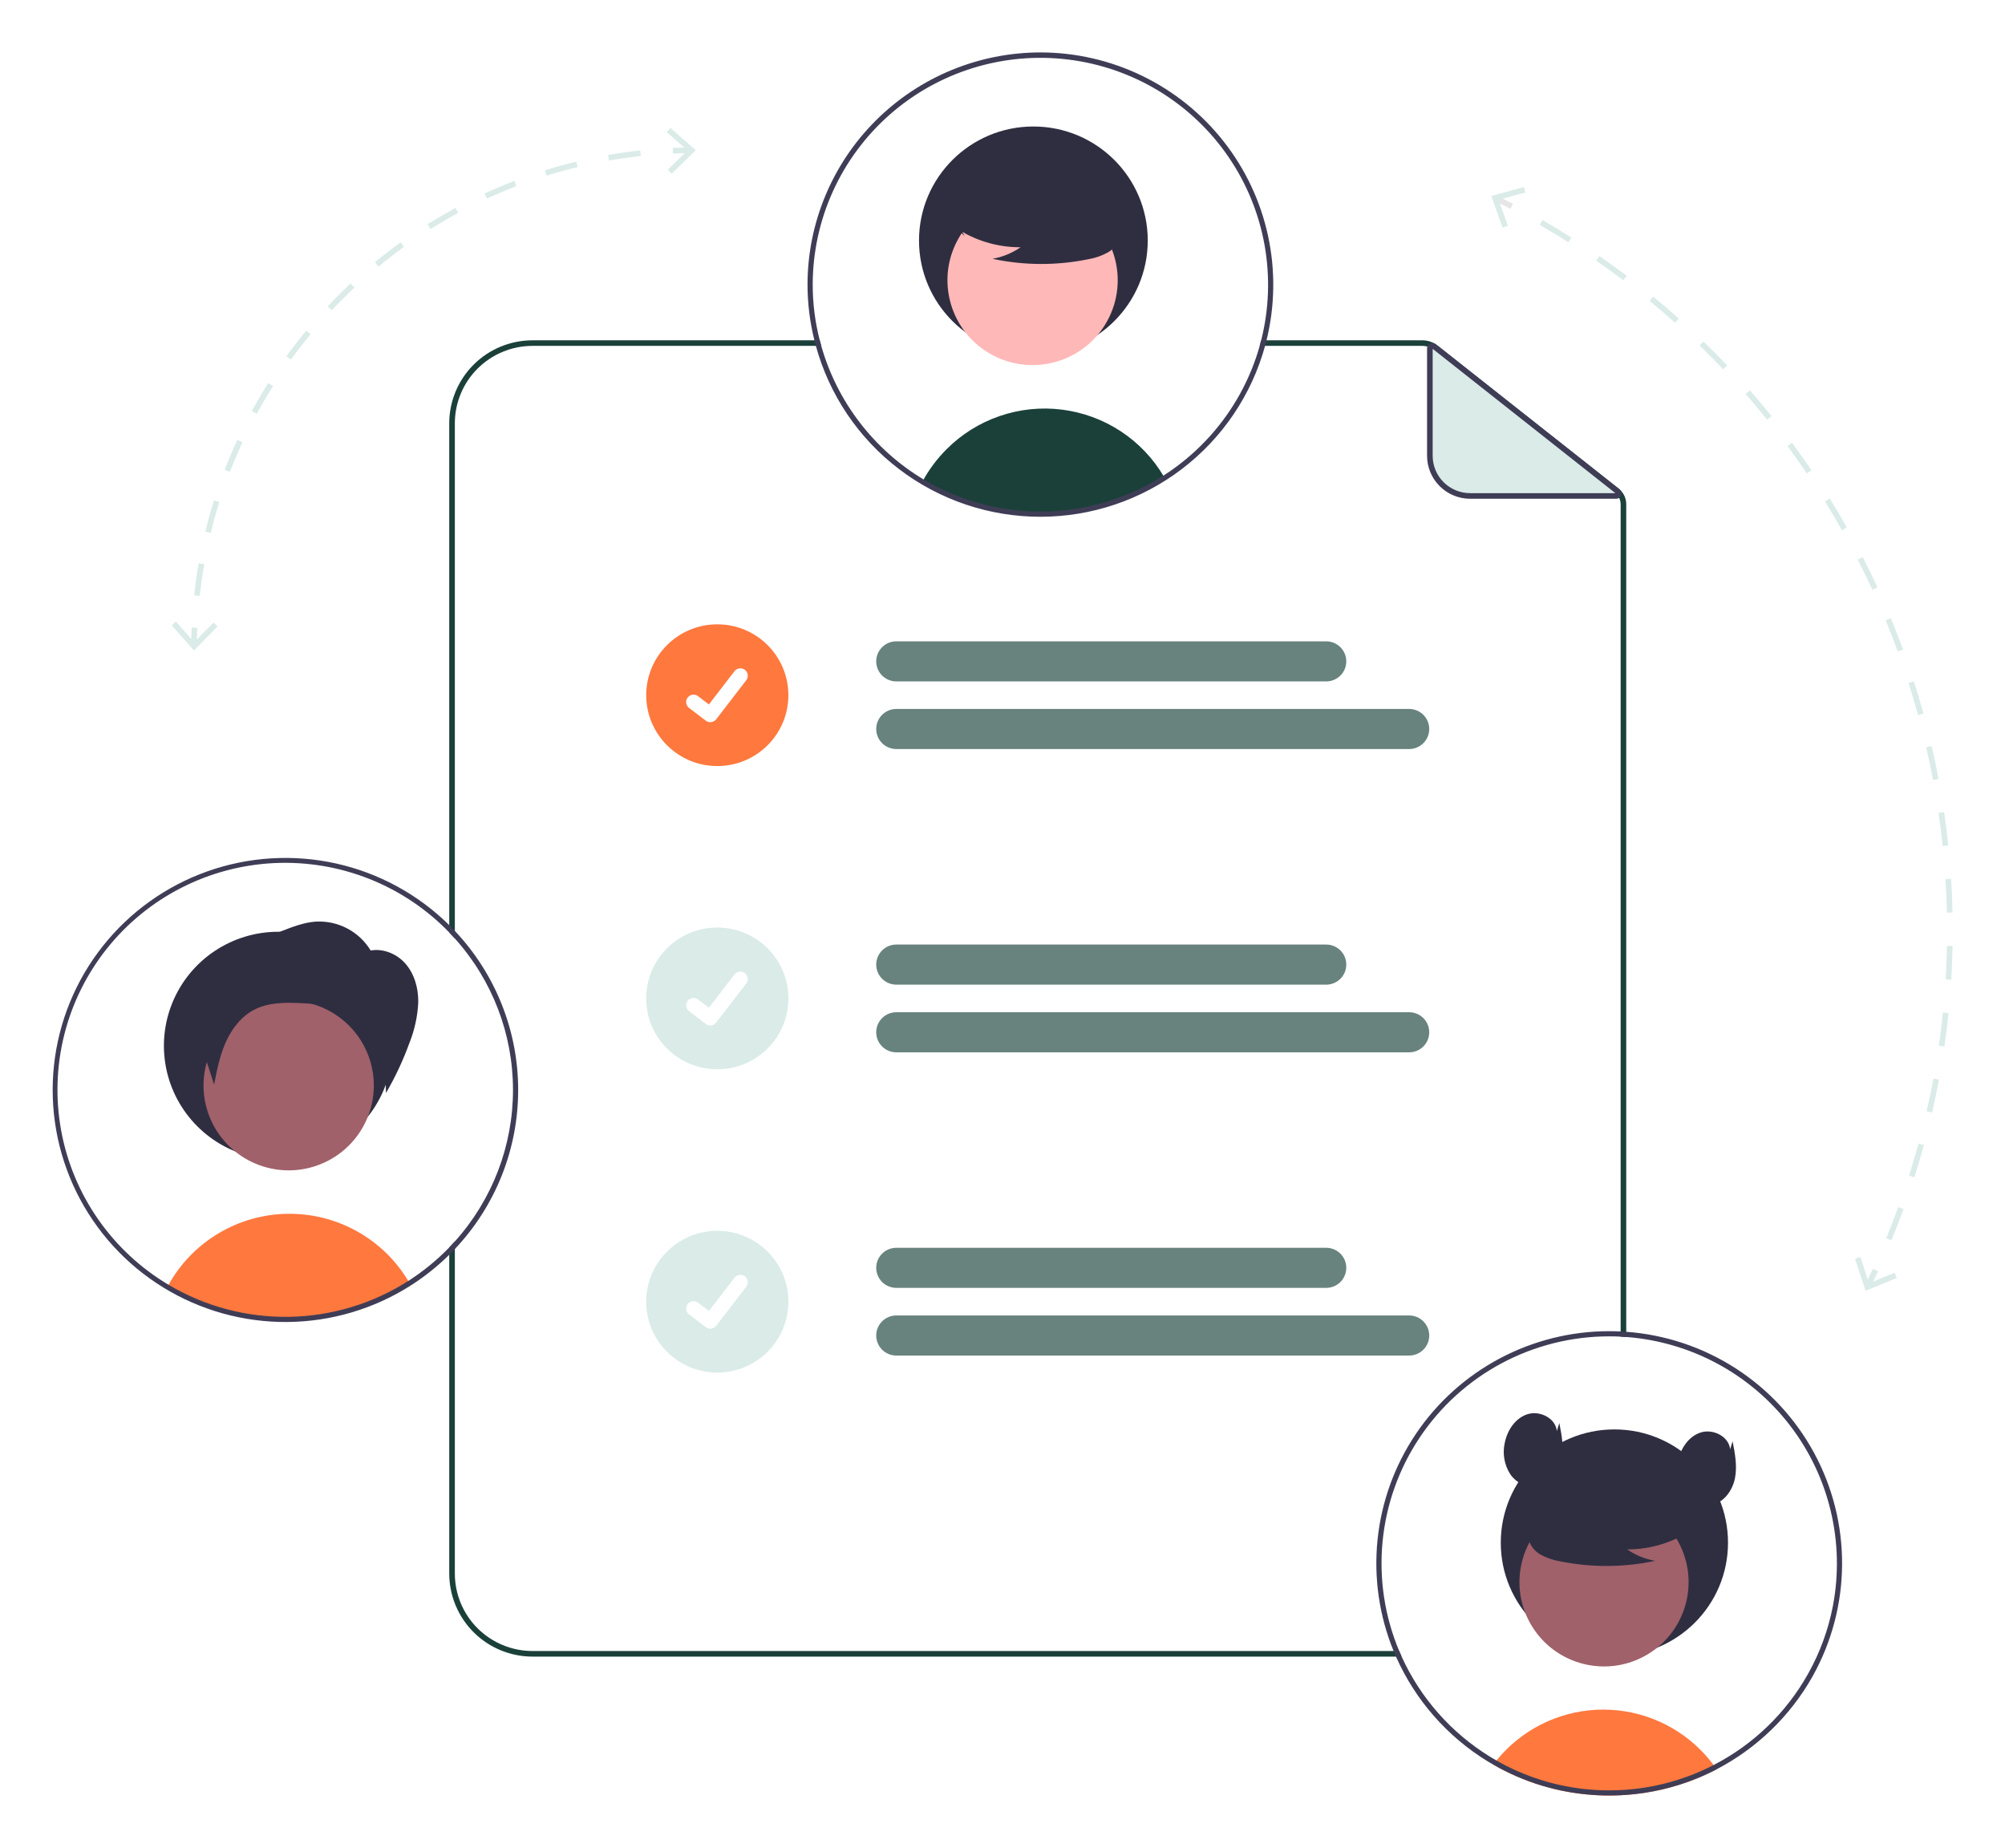 <svg width="100%" viewBox="0 0 153 141" fill="none" xmlns="http://www.w3.org/2000/svg">
    <g filter="url(#filter0_d_2884_714)">
        <path d="M106.771 121.974H40.632C39.062 121.972 37.556 121.349 36.445 120.242C35.335 119.135 34.71 117.633 34.709 116.067V90.724C34.572 90.88 34.429 91.033 34.281 91.182V116.067C34.283 117.746 34.952 119.356 36.143 120.543C37.334 121.731 38.948 122.399 40.632 122.401H106.957C106.893 122.26 106.831 122.117 106.771 121.974ZM34.709 28.298C34.71 26.732 35.335 25.231 36.445 24.123C37.556 23.016 39.062 22.393 40.632 22.391H62.669C62.629 22.248 62.59 22.108 62.554 21.965H40.632C38.948 21.967 37.334 22.635 36.143 23.822C34.952 25.01 34.283 26.619 34.281 28.298V67.15C34.429 67.3 34.57 67.453 34.709 67.609V28.298ZM123.516 33.279L109.697 22.368C109.367 22.107 108.959 21.965 108.538 21.965H96.24C96.206 22.108 96.167 22.251 96.127 22.391H108.538C108.862 22.392 109.177 22.501 109.432 22.701L123.25 33.614C123.382 33.717 123.488 33.849 123.56 33.999C123.633 34.149 123.67 34.313 123.67 34.48V97.989C123.813 97.993 123.956 98.004 124.097 98.015V34.48C124.098 34.249 124.046 34.021 123.945 33.813C123.845 33.605 123.698 33.422 123.516 33.279Z" fill="#1B403A" />
    </g>
    <g filter="url(#filter1_d_2884_714)">
        <path d="M123.333 33.843H112.182C111.779 33.843 111.38 33.764 111.008 33.61C110.636 33.456 110.297 33.231 110.012 32.947C109.727 32.663 109.501 32.326 109.347 31.954C109.193 31.583 109.113 31.185 109.113 30.784V22.574C109.113 22.538 109.123 22.503 109.143 22.472C109.162 22.442 109.189 22.418 109.222 22.402C109.254 22.386 109.29 22.38 109.326 22.384C109.362 22.388 109.396 22.402 109.424 22.424L123.452 33.502C123.483 33.527 123.506 33.56 123.517 33.599C123.528 33.637 123.527 33.677 123.514 33.715C123.501 33.752 123.476 33.785 123.444 33.808C123.411 33.831 123.372 33.843 123.333 33.843Z" fill="#DAEBE8" />
    </g>
    <g filter="url(#filter2_d_2884_714)">
        <path d="M123.332 34.055H112.182C111.311 34.054 110.477 33.709 109.861 33.095C109.246 32.482 108.899 31.65 108.898 30.782V22.573C108.898 22.497 108.92 22.422 108.96 22.358C109.001 22.293 109.059 22.241 109.128 22.208C109.196 22.175 109.273 22.162 109.349 22.17C109.424 22.179 109.496 22.208 109.556 22.255L123.584 33.333C123.65 33.386 123.698 33.457 123.721 33.538C123.745 33.618 123.743 33.704 123.715 33.783C123.687 33.863 123.635 33.931 123.567 33.98C123.498 34.029 123.416 34.055 123.332 34.055ZM109.326 22.618V30.782C109.327 31.537 109.628 32.26 110.163 32.794C110.699 33.327 111.425 33.627 112.182 33.628H123.268L109.326 22.618Z" fill="#3F3D56" />
    </g>
    <g filter="url(#filter3_d_2884_714)">
        <path d="M101.2 47.993H68.398C67.991 47.993 67.6 47.832 67.313 47.545C67.025 47.258 66.863 46.869 66.863 46.463C66.863 46.058 67.025 45.669 67.313 45.382C67.6 45.095 67.991 44.934 68.398 44.934H101.2C101.607 44.934 101.997 45.095 102.285 45.382C102.573 45.669 102.734 46.058 102.734 46.463C102.734 46.869 102.573 47.258 102.285 47.545C101.997 47.832 101.607 47.993 101.2 47.993Z" fill="#68837E" />
    </g>
    <g filter="url(#filter4_d_2884_714)">
        <path d="M107.53 53.153H68.398C67.991 53.153 67.6 52.992 67.313 52.705C67.025 52.418 66.863 52.029 66.863 51.623C66.863 51.218 67.025 50.829 67.313 50.542C67.6 50.255 67.991 50.094 68.398 50.094H107.53C107.937 50.094 108.327 50.255 108.615 50.542C108.903 50.829 109.064 51.218 109.064 51.623C109.064 52.029 108.903 52.418 108.615 52.705C108.327 52.992 107.937 53.153 107.53 53.153H107.53Z" fill="#68837E" />
    </g>
    <g filter="url(#filter5_d_2884_714)">
        <path d="M101.2 71.13H68.398C67.991 71.13 67.6 70.969 67.313 70.682C67.025 70.395 66.863 70.006 66.863 69.6C66.863 69.194 67.025 68.805 67.313 68.518C67.6 68.231 67.991 68.07 68.398 68.07H101.2C101.607 68.07 101.997 68.231 102.285 68.518C102.573 68.805 102.734 69.194 102.734 69.6C102.734 70.006 102.573 70.395 102.285 70.682C101.997 70.969 101.607 71.13 101.2 71.13Z" fill="#68837E" />
    </g>
    <g filter="url(#filter6_d_2884_714)">
        <path d="M107.53 76.294H68.398C67.991 76.294 67.6 76.133 67.313 75.846C67.025 75.559 66.863 75.17 66.863 74.764C66.863 74.358 67.025 73.969 67.313 73.682C67.6 73.396 67.991 73.234 68.398 73.234H107.53C107.937 73.234 108.327 73.396 108.615 73.682C108.903 73.969 109.064 74.358 109.064 74.764C109.064 75.17 108.903 75.559 108.615 75.846C108.327 76.133 107.937 76.294 107.53 76.294H107.53Z" fill="#68837E" />
    </g>
    <g filter="url(#filter7_d_2884_714)">
        <path d="M101.2 94.267H68.398C68.196 94.267 67.997 94.227 67.811 94.15C67.624 94.073 67.455 93.961 67.313 93.819C67.17 93.677 67.057 93.508 66.98 93.322C66.903 93.137 66.863 92.938 66.863 92.737C66.863 92.536 66.903 92.337 66.98 92.151C67.057 91.966 67.17 91.797 67.313 91.655C67.455 91.513 67.624 91.4 67.811 91.323C67.997 91.247 68.196 91.207 68.398 91.207H101.2C101.607 91.207 101.997 91.368 102.285 91.655C102.573 91.942 102.734 92.331 102.734 92.737C102.734 93.142 102.573 93.532 102.285 93.819C101.997 94.105 101.607 94.267 101.2 94.267Z" fill="#68837E" />
    </g>
    <g filter="url(#filter8_d_2884_714)">
        <path d="M107.53 99.431H68.398C68.196 99.431 67.997 99.391 67.811 99.314C67.624 99.237 67.455 99.125 67.313 98.983C67.17 98.841 67.057 98.672 66.98 98.486C66.903 98.301 66.863 98.102 66.863 97.901C66.863 97.7 66.903 97.501 66.98 97.316C67.057 97.13 67.17 96.961 67.313 96.819C67.455 96.677 67.624 96.564 67.811 96.487C67.997 96.411 68.196 96.371 68.398 96.371H107.53C107.731 96.371 107.931 96.411 108.117 96.487C108.303 96.564 108.472 96.677 108.615 96.819C108.757 96.961 108.87 97.13 108.948 97.316C109.025 97.501 109.064 97.7 109.064 97.901C109.064 98.102 109.025 98.301 108.948 98.486C108.87 98.672 108.757 98.841 108.615 98.983C108.472 99.125 108.303 99.237 108.117 99.314C107.931 99.391 107.731 99.431 107.53 99.431H107.53Z" fill="#68837E" />
    </g>
    <g filter="url(#filter9_d_2884_714)">
        <path d="M54.736 54.451C57.732 54.451 60.16 52.03 60.16 49.044C60.16 46.057 57.732 43.637 54.736 43.637C51.741 43.637 49.312 46.057 49.312 49.044C49.312 52.03 51.741 54.451 54.736 54.451Z" fill="#FF783E" />
    </g>
    <g filter="url(#filter10_d_2884_714)">
        <path d="M54.201 51.104C54.079 51.105 53.96 51.065 53.863 50.992L53.857 50.988L52.582 50.016C52.523 49.971 52.473 49.914 52.436 49.85C52.398 49.786 52.374 49.715 52.364 49.641C52.355 49.568 52.359 49.493 52.379 49.421C52.398 49.35 52.431 49.282 52.476 49.224C52.522 49.165 52.578 49.115 52.643 49.078C52.707 49.041 52.778 49.017 52.852 49.007C52.926 48.998 53.001 49.002 53.073 49.022C53.145 49.041 53.212 49.074 53.271 49.119L54.097 49.751L56.048 47.213C56.093 47.154 56.15 47.105 56.214 47.068C56.278 47.031 56.349 47.007 56.423 46.997C56.497 46.987 56.572 46.992 56.644 47.011C56.715 47.031 56.783 47.064 56.842 47.109L56.842 47.109L56.83 47.126L56.842 47.109C56.961 47.2 57.039 47.335 57.059 47.483C57.078 47.631 57.038 47.782 56.947 47.9L54.652 50.883C54.599 50.952 54.531 51.008 54.453 51.046C54.374 51.084 54.289 51.104 54.202 51.104L54.201 51.104Z" fill="white" />
    </g>
    <g filter="url(#filter11_d_2884_714)">
        <path d="M54.736 77.587C57.732 77.587 60.16 75.166 60.16 72.18C60.16 69.194 57.732 66.773 54.736 66.773C51.741 66.773 49.312 69.194 49.312 72.18C49.312 75.166 51.741 77.587 54.736 77.587Z" fill="#DAEBE8" />
    </g>
    <g filter="url(#filter12_d_2884_714)">
        <path d="M54.2 74.245C54.078 74.245 53.96 74.206 53.862 74.133L53.856 74.128L52.581 73.156C52.462 73.065 52.384 72.931 52.364 72.782C52.345 72.634 52.385 72.484 52.476 72.365C52.568 72.246 52.703 72.168 52.852 72.148C53.001 72.129 53.151 72.169 53.27 72.26L54.096 72.891L56.047 70.354C56.092 70.295 56.149 70.246 56.213 70.209C56.278 70.171 56.349 70.147 56.422 70.138C56.496 70.128 56.571 70.133 56.643 70.152C56.715 70.171 56.782 70.204 56.841 70.249L56.841 70.249L56.829 70.266L56.842 70.249C56.961 70.341 57.038 70.475 57.058 70.624C57.078 70.772 57.038 70.922 56.946 71.041L54.651 74.024C54.598 74.093 54.53 74.148 54.452 74.187C54.374 74.225 54.288 74.245 54.201 74.244L54.2 74.245Z" fill="white" />
    </g>
    <g filter="url(#filter13_d_2884_714)">
        <path d="M54.736 100.728C57.732 100.728 60.16 98.307 60.16 95.321C60.16 92.335 57.732 89.914 54.736 89.914C51.741 89.914 49.312 92.335 49.312 95.321C49.312 98.307 51.741 100.728 54.736 100.728Z" fill="#DAEBE8" />
    </g>
    <g filter="url(#filter14_d_2884_714)">
        <path d="M54.201 97.382C54.079 97.382 53.96 97.343 53.863 97.27L53.857 97.265L52.582 96.293C52.523 96.248 52.473 96.192 52.436 96.127C52.398 96.063 52.374 95.992 52.364 95.919C52.355 95.845 52.359 95.77 52.379 95.699C52.398 95.627 52.431 95.56 52.476 95.501C52.522 95.442 52.578 95.392 52.643 95.355C52.707 95.318 52.778 95.294 52.852 95.284C52.926 95.275 53.001 95.28 53.073 95.299C53.145 95.318 53.212 95.352 53.271 95.397L54.097 96.028L56.048 93.491C56.093 93.432 56.15 93.382 56.214 93.345C56.278 93.308 56.349 93.284 56.423 93.274C56.497 93.265 56.572 93.27 56.644 93.289C56.715 93.308 56.783 93.341 56.842 93.386L56.842 93.386L56.83 93.403L56.842 93.386C56.961 93.477 57.039 93.612 57.059 93.76C57.078 93.909 57.038 94.059 56.947 94.178L54.652 97.161C54.599 97.23 54.531 97.285 54.453 97.323C54.374 97.362 54.289 97.381 54.202 97.381L54.201 97.382Z" fill="white" />
    </g>
    <g filter="url(#filter15_d_2884_714)">
        <path d="M130.999 131C130.693 131.159 130.381 131.31 130.065 131.453C129.776 131.583 129.484 131.705 129.186 131.819C129.077 131.86 128.967 131.901 128.856 131.943C127.982 132.259 127.084 132.506 126.171 132.681C125.719 132.769 125.261 132.839 124.797 132.889C124.414 132.933 124.027 132.964 123.636 132.982C123.358 132.996 123.079 133.002 122.799 133.002C121.688 133.002 120.58 132.899 119.49 132.693C119.205 132.641 118.927 132.58 118.648 132.514C117.302 132.192 115.998 131.712 114.765 131.085C114.654 131.029 114.543 130.97 114.433 130.913C114.269 130.827 114.109 130.736 113.949 130.642C114.026 130.535 114.109 130.431 114.194 130.329C115.118 129.187 116.273 128.253 117.583 127.586C118.894 126.919 120.33 126.536 121.8 126.459C123.269 126.383 124.738 126.617 126.11 127.144C127.483 127.672 128.729 128.482 129.767 129.522C130.127 129.882 130.461 130.267 130.766 130.675C130.847 130.781 130.924 130.89 130.999 131Z" fill="#FF783E" />
    </g>
    <g filter="url(#filter16_d_2884_714)">
        <path d="M123.193 122.352C127.981 122.352 131.863 118.482 131.863 113.709C131.863 108.936 127.981 105.066 123.193 105.066C118.405 105.066 114.523 108.936 114.523 113.709C114.523 118.482 118.405 122.352 123.193 122.352Z" fill="#2F2E41" />
    </g>
    <g filter="url(#filter17_d_2884_714)">
        <path d="M125.497 122.363C128.624 120.659 129.773 116.751 128.064 113.634C126.354 110.516 122.434 109.371 119.306 111.075C116.179 112.779 115.03 116.687 116.74 119.804C118.449 122.922 122.37 124.067 125.497 122.363Z" fill="#A0616A" />
    </g>
    <g filter="url(#filter18_d_2884_714)">
        <path d="M129.184 112.675C127.709 113.688 125.959 114.227 124.168 114.22C124.807 114.662 125.534 114.96 126.3 115.094C123.919 115.604 121.458 115.617 119.071 115.135C118.541 115.05 118.029 114.875 117.558 114.617C117.323 114.486 117.119 114.308 116.958 114.093C116.797 113.879 116.683 113.633 116.624 113.372C116.465 112.468 117.171 111.648 117.905 111.095C119.028 110.261 120.324 109.687 121.697 109.413C123.07 109.14 124.487 109.174 125.846 109.513C126.733 109.742 127.621 110.128 128.197 110.838C128.774 111.548 128.944 112.643 128.395 113.374L129.184 112.675Z" fill="#2F2E41" />
    </g>
    <g filter="url(#filter19_d_2884_714)">
        <path d="M124.097 97.617C123.956 97.607 123.813 97.598 123.67 97.592C123.381 97.577 123.09 97.57 122.797 97.57C119.883 97.57 117.014 98.285 114.442 99.651C111.87 101.017 109.675 102.992 108.049 105.403C106.424 107.814 105.418 110.586 105.12 113.476C104.823 116.365 105.243 119.284 106.343 121.973C106.401 122.116 106.461 122.259 106.525 122.4C107.995 125.72 110.445 128.514 113.549 130.409L113.663 130.475C113.759 130.533 113.853 130.588 113.947 130.64C114.108 130.735 114.268 130.825 114.431 130.912C114.542 130.97 114.653 131.028 114.762 131.083C115.996 131.711 117.3 132.191 118.647 132.512C118.925 132.58 119.203 132.64 119.488 132.691C120.579 132.897 121.686 133 122.797 133C123.077 133 123.355 132.994 123.635 132.981C124.025 132.964 124.412 132.932 124.795 132.889C125.259 132.838 125.717 132.768 126.17 132.68C127.083 132.504 127.981 132.258 128.855 131.942C128.966 131.9 129.077 131.859 129.184 131.817C129.484 131.704 129.774 131.582 130.063 131.452C130.38 131.309 130.691 131.158 130.998 130.998C134.071 129.392 136.612 126.933 138.312 123.918C138.319 123.902 138.328 123.886 138.337 123.871C139.785 121.271 140.552 118.349 140.568 115.376C140.584 112.402 139.849 109.472 138.43 106.856C137.012 104.241 134.955 102.023 132.45 100.408C129.945 98.794 127.072 97.834 124.097 97.617L124.097 97.617ZM139.867 118.536C139.523 120.325 138.897 122.048 138.012 123.641C137.997 123.669 137.982 123.696 137.967 123.722C136.302 126.693 133.798 129.111 130.765 130.674C130.461 130.831 130.154 130.979 129.843 131.117C129.584 131.232 129.319 131.343 129.052 131.446C128.94 131.488 128.825 131.533 128.711 131.571C127.956 131.846 127.182 132.067 126.395 132.232C125.811 132.357 125.221 132.449 124.628 132.51C124.262 132.55 123.892 132.578 123.518 132.591C123.278 132.601 123.039 132.608 122.797 132.608C121.722 132.608 120.65 132.508 119.595 132.309C118.952 132.192 118.317 132.037 117.693 131.844C116.742 131.552 115.818 131.179 114.931 130.729C114.829 130.676 114.726 130.622 114.625 130.567C114.48 130.49 114.334 130.411 114.193 130.328C114.086 130.268 113.979 130.205 113.875 130.143C113.813 130.106 113.753 130.07 113.691 130.032C110.736 128.211 108.391 125.554 106.957 122.4C106.893 122.259 106.831 122.116 106.771 121.973C105.665 119.341 105.229 116.477 105.502 113.636C105.775 110.796 106.747 108.066 108.333 105.69C109.919 103.314 112.069 101.366 114.592 100.018C117.116 98.67 119.934 97.965 122.797 97.965C123.09 97.965 123.381 97.971 123.67 97.988C123.813 97.993 123.956 98.003 124.097 98.014C126.538 98.198 128.913 98.894 131.065 100.056C133.217 101.219 135.099 102.821 136.588 104.758C138.077 106.695 139.138 108.924 139.703 111.298C140.268 113.672 140.324 116.139 139.867 118.536L139.867 118.536Z" fill="#3F3D56" />
    </g>
    <g filter="url(#filter20_d_2884_714)">
        <path d="M118.802 105.188C118.709 104.21 117.507 103.608 116.567 103.904C115.628 104.199 115.011 105.142 114.824 106.107C114.734 106.513 114.726 106.933 114.799 107.342C114.873 107.752 115.026 108.143 115.252 108.493C115.727 109.174 116.6 109.599 117.414 109.426C118.343 109.229 118.987 108.324 119.171 107.395C119.356 106.466 119.173 105.508 118.99 104.578L118.802 105.188Z" fill="#2F2E41" />
    </g>
    <g filter="url(#filter21_d_2884_714)">
        <path d="M132.025 106.583C131.931 105.605 130.73 105.003 129.79 105.298C128.85 105.593 128.233 106.537 128.047 107.501C127.957 107.907 127.949 108.327 128.022 108.737C128.095 109.146 128.249 109.537 128.474 109.887C128.949 110.569 129.822 110.994 130.636 110.821C131.566 110.624 132.21 109.719 132.394 108.79C132.578 107.86 132.395 106.902 132.213 105.972L132.025 106.583Z" fill="#2F2E41" />
    </g>
    <g filter="url(#filter22_d_2884_714)">
        <path d="M88.874 32.467C86.123 34.222 82.936 35.18 79.67 35.232C76.404 35.283 73.188 34.428 70.383 32.76C70.876 31.844 71.502 31.005 72.239 30.27C73.376 29.131 74.761 28.266 76.286 27.744C77.811 27.221 79.435 27.053 81.035 27.254C82.635 27.455 84.168 28.019 85.515 28.902C86.862 29.786 87.988 30.965 88.806 32.35C88.828 32.388 88.852 32.427 88.874 32.467Z" fill="#1B403A" />
    </g>
    <g filter="url(#filter23_d_2884_714)">
        <path d="M78.856 23.053C83.676 23.053 87.584 19.157 87.584 14.352C87.584 9.548 83.676 5.652 78.856 5.652C74.036 5.652 70.129 9.548 70.129 14.352C70.129 19.157 74.036 23.053 78.856 23.053Z" fill="#2F2E41" />
    </g>
    <g filter="url(#filter24_d_2884_714)">
        <path d="M84.495 20.487C86.216 17.349 85.059 13.415 81.911 11.7C78.764 9.984 74.817 11.137 73.096 14.275C71.375 17.413 72.532 21.348 75.68 23.063C78.828 24.778 82.775 23.625 84.495 20.487Z" fill="#FFB8B8" />
    </g>
    <g filter="url(#filter25_d_2884_714)">
        <path d="M72.828 13.311C74.312 14.331 76.074 14.874 77.877 14.867C77.234 15.311 76.502 15.611 75.731 15.747C78.128 16.259 80.605 16.273 83.008 15.787C83.542 15.702 84.057 15.526 84.531 15.266C84.767 15.134 84.973 14.955 85.135 14.739C85.297 14.523 85.412 14.275 85.471 14.012C85.631 13.103 84.92 12.277 84.182 11.72C83.051 10.881 81.747 10.303 80.365 10.028C78.982 9.752 77.556 9.787 76.188 10.128C75.295 10.358 74.401 10.747 73.821 11.462C73.241 12.177 73.069 13.279 73.622 14.015L72.828 13.311Z" fill="#2F2E41" />
    </g>
    <g filter="url(#filter26_d_2884_714)">
        <path d="M79.393 0C74.681 0.005 70.164 1.873 66.833 5.194C63.501 8.515 61.627 13.017 61.621 17.714C61.622 19.146 61.798 20.574 62.147 21.964C62.184 22.107 62.22 22.249 62.258 22.39C63.284 26.137 65.516 29.443 68.613 31.799C71.709 34.156 75.497 35.431 79.393 35.43C83.289 35.43 87.077 34.154 90.175 31.797C93.273 29.442 95.508 26.136 96.537 22.39C96.576 22.247 96.612 22.107 96.647 21.964C97.291 19.354 97.332 16.633 96.766 14.005C96.2 11.378 95.042 8.913 93.38 6.797C91.718 4.681 89.595 2.97 87.172 1.792C84.749 0.615 82.088 0.002 79.393 0ZM96.24 21.964C96.206 22.107 96.167 22.249 96.127 22.39C95.405 24.953 94.101 27.315 92.316 29.294C90.531 31.273 88.312 32.815 85.832 33.801C83.353 34.788 80.678 35.191 78.017 34.981C75.356 34.771 72.778 33.953 70.486 32.589C66.675 30.303 63.88 26.657 62.669 22.39C62.629 22.247 62.59 22.107 62.554 21.964C62.197 20.575 62.017 19.147 62.017 17.714C62.02 15.26 62.545 12.835 63.559 10.599C64.573 8.363 66.052 6.368 67.897 4.745C69.743 3.121 71.914 1.908 74.266 1.184C76.618 0.46 79.097 0.242 81.539 0.546C83.982 0.849 86.332 1.666 88.434 2.943C90.535 4.22 92.341 5.928 93.731 7.953C95.121 9.978 96.063 12.274 96.496 14.689C96.928 17.105 96.841 19.584 96.24 21.964H96.24Z" fill="#3F3D56" />
    </g>
    <g filter="url(#filter27_d_2884_714)">
        <path d="M31.256 93.908C28.505 95.664 25.319 96.622 22.053 96.674C18.787 96.726 15.571 95.87 12.766 94.202C12.796 94.145 12.828 94.087 12.862 94.032C13.762 92.415 15.073 91.063 16.664 90.112C18.255 89.161 20.069 88.644 21.924 88.615C23.779 88.585 25.608 89.043 27.229 89.943C28.85 90.843 30.204 92.152 31.155 93.74C31.168 93.757 31.179 93.776 31.19 93.793C31.211 93.829 31.235 93.87 31.256 93.908Z" fill="#FF783E" />
    </g>
    <g filter="url(#filter28_d_2884_714)">
        <path d="M29.963 75.794C29.963 77.515 29.451 79.197 28.492 80.627C27.533 82.058 26.17 83.173 24.575 83.832C22.98 84.49 21.226 84.663 19.533 84.327C17.84 83.991 16.285 83.163 15.064 81.946C13.844 80.729 13.012 79.179 12.675 77.491C12.339 75.804 12.512 74.054 13.172 72.465C13.833 70.875 14.951 69.516 16.387 68.56C17.822 67.604 19.509 67.094 21.235 67.094C22.383 67.088 23.52 67.31 24.582 67.745C25.643 68.18 26.607 68.821 27.419 69.63C28.23 70.439 28.873 71.4 29.31 72.458C29.746 73.516 29.968 74.65 29.963 75.794Z" fill="#2F2E41" />
    </g>
    <g filter="url(#filter29_d_2884_714)">
        <path d="M28.075 81.2C27.975 81.45 27.86 81.694 27.73 81.931C26.904 83.438 25.511 84.556 23.858 85.039C22.205 85.522 20.427 85.33 18.915 84.507C18.166 84.099 17.505 83.549 16.969 82.886C16.434 82.224 16.035 81.463 15.794 80.647C15.554 79.83 15.477 78.975 15.569 78.129C15.66 77.283 15.918 76.463 16.327 75.717C16.736 74.971 17.289 74.312 17.954 73.778C18.619 73.245 19.383 72.847 20.202 72.609C21.021 72.37 21.879 72.294 22.727 72.385C23.576 72.477 24.398 72.735 25.146 73.143C26.535 73.9 27.599 75.136 28.138 76.62C28.677 78.103 28.655 79.731 28.075 81.2Z" fill="#A0616A" />
    </g>
    <g filter="url(#filter30_d_2884_714)">
        <path d="M34.709 67.029C34.572 66.88 34.429 66.733 34.282 66.59C31.905 64.242 28.911 62.611 25.644 61.885C22.378 61.159 18.973 61.368 15.82 62.487C12.668 63.607 9.897 65.591 7.827 68.212C5.756 70.833 4.471 73.984 4.118 77.301C3.766 80.618 4.361 83.967 5.834 86.962C7.308 89.957 9.601 92.477 12.448 94.229C15.295 95.982 18.581 96.897 21.927 96.87C25.274 96.842 28.544 95.872 31.362 94.073C32.414 93.399 33.392 92.618 34.282 91.742C34.427 91.599 34.57 91.454 34.709 91.305C37.813 88.021 39.541 83.679 39.541 79.167C39.541 74.655 37.813 70.314 34.709 67.029V67.029ZM34.282 91.181C33.342 92.151 32.293 93.009 31.154 93.738C31.152 93.74 31.15 93.74 31.148 93.742C28.428 95.478 25.277 96.424 22.048 96.476C18.819 96.527 15.639 95.681 12.865 94.032C12.863 94.032 12.863 94.03 12.861 94.03C10.733 92.765 8.902 91.062 7.489 89.033C6.076 87.005 5.114 84.699 4.669 82.27C4.223 79.841 4.304 77.345 4.905 74.95C5.506 72.555 6.614 70.315 8.155 68.382C9.696 66.448 11.633 64.865 13.838 63.74C16.043 62.614 18.463 61.971 20.938 61.854C23.412 61.738 25.883 62.15 28.184 63.063C30.485 63.976 32.565 65.369 34.282 67.149C34.429 67.298 34.57 67.452 34.709 67.607C37.566 70.784 39.146 74.899 39.146 79.165C39.146 83.431 37.566 87.546 34.709 90.723C34.572 90.878 34.429 91.032 34.282 91.181Z" fill="#3F3D56" />
    </g>
    <g filter="url(#filter31_d_2884_714)">
        <path d="M28.312 68.568C27.882 67.841 27.259 67.246 26.511 66.849C25.763 66.453 24.92 66.27 24.075 66.321C23.187 66.387 22.343 66.713 21.514 67.035L17.299 68.674C16.208 69.099 15.014 69.618 14.54 70.686C14.101 71.676 14.429 72.82 14.76 73.852L16.337 78.755C16.553 77.654 16.773 76.541 17.231 75.516C17.689 74.491 18.414 73.546 19.415 73.034C20.51 72.474 21.801 72.485 23.03 72.544C24.77 72.628 26.663 72.849 27.9 74.072C28.556 74.767 29.002 75.634 29.183 76.571C29.362 77.504 29.453 78.451 29.453 79.4C30.166 78.177 30.768 76.892 31.249 75.561C31.645 74.569 31.871 73.519 31.917 72.453C31.926 71.388 31.624 70.29 30.912 69.497C30.2 68.703 29.039 68.275 28.019 68.589" fill="#2F2E41" />
    </g>
    <g filter="url(#filter32_d_2884_714)">
        <path d="M15.018 45.174L14.59 45.169C14.595 44.743 14.607 44.31 14.627 43.883L15.054 43.902C15.035 44.324 15.023 44.752 15.018 45.174Z" fill="#DAEBE8" />
    </g>
    <g filter="url(#filter33_d_2884_714)">
        <path d="M15.242 41.466L14.816 41.42C14.906 40.605 15.023 39.782 15.164 38.976L15.586 39.05C15.446 39.847 15.33 40.66 15.242 41.466ZM16.085 36.66L15.669 36.56C15.863 35.764 16.085 34.963 16.33 34.181L16.738 34.308C16.496 35.082 16.276 35.873 16.085 36.66ZM17.544 32.001L17.145 31.848C17.441 31.082 17.765 30.317 18.11 29.572L18.498 29.751C18.157 30.487 17.837 31.244 17.544 32.001ZM19.596 27.567L19.22 27.364C19.612 26.644 20.032 25.926 20.471 25.232L20.833 25.459C20.4 26.146 19.983 26.855 19.596 27.567L19.596 27.567ZM22.203 23.434L21.856 23.185C22.337 22.52 22.846 21.863 23.369 21.23L23.699 21.502C23.182 22.127 22.678 22.777 22.203 23.434V23.434ZM25.317 19.669L25.005 19.377C25.567 18.78 26.156 18.193 26.756 17.632L27.049 17.943C26.456 18.497 25.873 19.078 25.317 19.669V19.669ZM28.887 16.331L28.615 16.002C29.249 15.481 29.908 14.973 30.575 14.494L30.825 14.839C30.166 15.314 29.514 15.816 28.887 16.331V16.331ZM32.854 13.475L32.627 13.114C33.322 12.678 34.041 12.259 34.763 11.869L34.967 12.244C34.253 12.63 33.542 13.044 32.854 13.475V13.475ZM37.154 11.151L36.975 10.764C37.72 10.421 38.487 10.098 39.253 9.804L39.407 10.202C38.649 10.493 37.891 10.812 37.154 11.151V11.151ZM41.716 9.399L41.588 8.992C42.373 8.748 43.175 8.526 43.974 8.332L44.075 8.747C43.285 8.938 42.491 9.158 41.716 9.399V9.399ZM46.472 8.248L46.398 7.828C47.206 7.687 48.031 7.57 48.849 7.48L48.895 7.904C48.087 7.993 47.271 8.108 46.472 8.248V8.248Z" fill="#DAEBE8" />
    </g>
    <g filter="url(#filter34_d_2884_714)">
        <path d="M51.355 7.717L51.336 7.29C51.764 7.271 52.199 7.259 52.626 7.254L52.631 7.68C52.208 7.685 51.779 7.698 51.355 7.717Z" fill="#DAEBE8" />
    </g>
    <g filter="url(#filter35_d_2884_714)">
        <path d="M16.599 43.801L16.294 43.502L14.819 45.006L13.422 43.43L13.102 43.713L14.803 45.632L16.599 43.801Z" fill="#DAEBE8" />
    </g>
    <g filter="url(#filter36_d_2884_714)">
        <path d="M51.255 9.253L50.956 8.948L52.464 7.478L50.883 6.085L51.167 5.766L53.092 7.462L51.255 9.253Z" fill="#DAEBE8" />
    </g>
    <g filter="url(#filter37_d_2884_714)">
        <path d="M115.259 11.932C114.883 11.735 114.503 11.541 114.121 11.35L114.313 10.969C114.697 11.161 115.079 11.356 115.458 11.555L115.259 11.932Z" fill="#E6E6E6" />
    </g>
    <g filter="url(#filter38_d_2884_714)">
        <path d="M144.331 90.643L143.935 90.482C144.257 89.699 144.566 88.9 144.855 88.108L145.257 88.253C144.966 89.051 144.655 89.855 144.331 90.643ZM146.084 85.827L145.677 85.698C145.933 84.893 146.176 84.072 146.399 83.257L146.812 83.369C146.587 84.189 146.343 85.016 146.084 85.827ZM147.437 80.884L147.02 80.788C147.21 79.964 147.384 79.126 147.539 78.296L147.96 78.374C147.804 79.21 147.628 80.054 147.437 80.884V80.884ZM148.377 75.845L147.954 75.785C148.074 74.948 148.179 74.098 148.265 73.258L148.69 73.301C148.604 74.147 148.499 75.003 148.377 75.845V75.845ZM148.898 70.747L148.471 70.721C148.522 69.878 148.556 69.022 148.572 68.177L149 68.186C148.983 69.036 148.949 69.898 148.898 70.747ZM148.996 65.622L148.568 65.632C148.56 65.261 148.548 64.89 148.533 64.52C148.514 64.045 148.489 63.563 148.459 63.088L148.886 63.061C148.917 63.54 148.942 64.025 148.961 64.503C148.976 64.876 148.987 65.249 148.996 65.622L148.996 65.622ZM148.246 60.552C148.158 59.712 148.052 58.862 147.929 58.027L148.353 57.965C148.476 58.807 148.583 59.662 148.672 60.508L148.246 60.552ZM147.509 55.517C147.353 54.687 147.177 53.849 146.987 53.025L147.403 52.929C147.595 53.759 147.772 54.603 147.93 55.438L147.509 55.517ZM146.363 50.557C146.139 49.741 145.895 48.92 145.638 48.115L146.046 47.986C146.304 48.796 146.55 49.623 146.775 50.444L146.363 50.557ZM144.815 45.705C144.525 44.911 144.216 44.112 143.894 43.33L144.29 43.168C144.613 43.956 144.925 44.76 145.217 45.56L144.815 45.705ZM142.876 40.994C142.523 40.226 142.149 39.455 141.764 38.702L142.146 38.508C142.533 39.266 142.909 40.043 143.265 40.816L142.876 40.994ZM140.559 36.456C140.144 35.719 139.708 34.98 139.263 34.261L139.627 34.037C140.075 34.761 140.515 35.505 140.932 36.247L140.559 36.456ZM137.878 32.12C137.403 31.419 136.908 30.719 136.406 30.038L136.75 29.785C137.256 30.471 137.755 31.176 138.233 31.882L137.878 32.12ZM134.848 28.018C134.318 27.357 133.766 26.7 133.209 26.063L133.532 25.782C134.092 26.424 134.648 27.086 135.182 27.751L134.848 28.018ZM131.49 24.177C130.906 23.562 130.302 22.952 129.694 22.363L129.992 22.057C130.604 22.65 131.213 23.265 131.801 23.883L131.49 24.177ZM127.824 20.624C127.192 20.059 126.539 19.5 125.884 18.963L126.156 18.634C126.815 19.175 127.473 19.738 128.11 20.306L127.824 20.624ZM123.876 17.383C123.201 16.875 122.505 16.372 121.808 15.89L122.051 15.539C122.754 16.025 123.454 16.531 124.134 17.043L123.876 17.383ZM119.68 14.482C118.966 14.03 118.231 13.586 117.496 13.162L117.71 12.793C118.45 13.22 119.19 13.667 119.909 14.122L119.68 14.482Z" fill="#DAEBE8" />
    </g>
    <g filter="url(#filter39_d_2884_714)">
        <path d="M142.76 94.16L142.375 93.974C142.561 93.591 142.742 93.206 142.919 92.82L143.308 92.998C143.13 93.386 142.947 93.773 142.76 94.16Z" fill="#DAEBE8" />
    </g>
    <g filter="url(#filter40_d_2884_714)">
        <path d="M114.657 13.368L115.061 13.226L114.357 11.243L116.393 10.689L116.279 10.277L113.801 10.953L114.657 13.368Z" fill="#DAEBE8" />
    </g>
    <g filter="url(#filter41_d_2884_714)">
        <path d="M141.559 92.052L141.965 91.918L142.623 93.916L144.574 93.116L144.737 93.511L142.36 94.485L141.559 92.052Z" fill="#DAEBE8" />
    </g>
    <defs>
        <filter id="filter0_d_2884_714" x="30.281" y="21.965" width="97.816" height="108.438" filterUnits="userSpaceOnUse" color-interpolation-filters="sRGB">
            <feFlood flood-opacity="0" result="BackgroundImageFix" />
            <feColorMatrix in="SourceAlpha" type="matrix" values="0 0 0 0 0 0 0 0 0 0 0 0 0 0 0 0 0 0 127 0" result="hardAlpha" />
            <feOffset dy="4" />
            <feGaussianBlur stdDeviation="2" />
            <feComposite in2="hardAlpha" operator="out" />
            <feColorMatrix type="matrix" values="0 0 0 0 0 0 0 0 0 0 0 0 0 0 0 0 0 0 0.25 0" />
            <feBlend mode="normal" in2="BackgroundImageFix" result="effect1_dropShadow_2884_714" />
            <feBlend mode="normal" in="SourceGraphic" in2="effect1_dropShadow_2884_714" result="shape" />
        </filter>
        <filter id="filter1_d_2884_714" x="105.113" y="22.383" width="22.41" height="19.461" filterUnits="userSpaceOnUse" color-interpolation-filters="sRGB">
            <feFlood flood-opacity="0" result="BackgroundImageFix" />
            <feColorMatrix in="SourceAlpha" type="matrix" values="0 0 0 0 0 0 0 0 0 0 0 0 0 0 0 0 0 0 127 0" result="hardAlpha" />
            <feOffset dy="4" />
            <feGaussianBlur stdDeviation="2" />
            <feComposite in2="hardAlpha" operator="out" />
            <feColorMatrix type="matrix" values="0 0 0 0 0 0 0 0 0 0 0 0 0 0 0 0 0 0 0.25 0" />
            <feBlend mode="normal" in2="BackgroundImageFix" result="effect1_dropShadow_2884_714" />
            <feBlend mode="normal" in="SourceGraphic" in2="effect1_dropShadow_2884_714" result="shape" />
        </filter>
        <filter id="filter2_d_2884_714" x="104.898" y="22.168" width="22.84" height="19.887" filterUnits="userSpaceOnUse" color-interpolation-filters="sRGB">
            <feFlood flood-opacity="0" result="BackgroundImageFix" />
            <feColorMatrix in="SourceAlpha" type="matrix" values="0 0 0 0 0 0 0 0 0 0 0 0 0 0 0 0 0 0 127 0" result="hardAlpha" />
            <feOffset dy="4" />
            <feGaussianBlur stdDeviation="2" />
            <feComposite in2="hardAlpha" operator="out" />
            <feColorMatrix type="matrix" values="0 0 0 0 0 0 0 0 0 0 0 0 0 0 0 0 0 0 0.25 0" />
            <feBlend mode="normal" in2="BackgroundImageFix" result="effect1_dropShadow_2884_714" />
            <feBlend mode="normal" in="SourceGraphic" in2="effect1_dropShadow_2884_714" result="shape" />
        </filter>
        <filter id="filter3_d_2884_714" x="62.863" y="44.934" width="43.871" height="11.059" filterUnits="userSpaceOnUse" color-interpolation-filters="sRGB">
            <feFlood flood-opacity="0" result="BackgroundImageFix" />
            <feColorMatrix in="SourceAlpha" type="matrix" values="0 0 0 0 0 0 0 0 0 0 0 0 0 0 0 0 0 0 127 0" result="hardAlpha" />
            <feOffset dy="4" />
            <feGaussianBlur stdDeviation="2" />
            <feComposite in2="hardAlpha" operator="out" />
            <feColorMatrix type="matrix" values="0 0 0 0 0 0 0 0 0 0 0 0 0 0 0 0 0 0 0.25 0" />
            <feBlend mode="normal" in2="BackgroundImageFix" result="effect1_dropShadow_2884_714" />
            <feBlend mode="normal" in="SourceGraphic" in2="effect1_dropShadow_2884_714" result="shape" />
        </filter>
        <filter id="filter4_d_2884_714" x="62.863" y="50.094" width="50.199" height="11.059" filterUnits="userSpaceOnUse" color-interpolation-filters="sRGB">
            <feFlood flood-opacity="0" result="BackgroundImageFix" />
            <feColorMatrix in="SourceAlpha" type="matrix" values="0 0 0 0 0 0 0 0 0 0 0 0 0 0 0 0 0 0 127 0" result="hardAlpha" />
            <feOffset dy="4" />
            <feGaussianBlur stdDeviation="2" />
            <feComposite in2="hardAlpha" operator="out" />
            <feColorMatrix type="matrix" values="0 0 0 0 0 0 0 0 0 0 0 0 0 0 0 0 0 0 0.25 0" />
            <feBlend mode="normal" in2="BackgroundImageFix" result="effect1_dropShadow_2884_714" />
            <feBlend mode="normal" in="SourceGraphic" in2="effect1_dropShadow_2884_714" result="shape" />
        </filter>
        <filter id="filter5_d_2884_714" x="62.863" y="68.07" width="43.871" height="11.059" filterUnits="userSpaceOnUse" color-interpolation-filters="sRGB">
            <feFlood flood-opacity="0" result="BackgroundImageFix" />
            <feColorMatrix in="SourceAlpha" type="matrix" values="0 0 0 0 0 0 0 0 0 0 0 0 0 0 0 0 0 0 127 0" result="hardAlpha" />
            <feOffset dy="4" />
            <feGaussianBlur stdDeviation="2" />
            <feComposite in2="hardAlpha" operator="out" />
            <feColorMatrix type="matrix" values="0 0 0 0 0 0 0 0 0 0 0 0 0 0 0 0 0 0 0.25 0" />
            <feBlend mode="normal" in2="BackgroundImageFix" result="effect1_dropShadow_2884_714" />
            <feBlend mode="normal" in="SourceGraphic" in2="effect1_dropShadow_2884_714" result="shape" />
        </filter>
        <filter id="filter6_d_2884_714" x="62.863" y="73.234" width="50.199" height="11.059" filterUnits="userSpaceOnUse" color-interpolation-filters="sRGB">
            <feFlood flood-opacity="0" result="BackgroundImageFix" />
            <feColorMatrix in="SourceAlpha" type="matrix" values="0 0 0 0 0 0 0 0 0 0 0 0 0 0 0 0 0 0 127 0" result="hardAlpha" />
            <feOffset dy="4" />
            <feGaussianBlur stdDeviation="2" />
            <feComposite in2="hardAlpha" operator="out" />
            <feColorMatrix type="matrix" values="0 0 0 0 0 0 0 0 0 0 0 0 0 0 0 0 0 0 0.25 0" />
            <feBlend mode="normal" in2="BackgroundImageFix" result="effect1_dropShadow_2884_714" />
            <feBlend mode="normal" in="SourceGraphic" in2="effect1_dropShadow_2884_714" result="shape" />
        </filter>
        <filter id="filter7_d_2884_714" x="62.863" y="91.207" width="43.871" height="11.059" filterUnits="userSpaceOnUse" color-interpolation-filters="sRGB">
            <feFlood flood-opacity="0" result="BackgroundImageFix" />
            <feColorMatrix in="SourceAlpha" type="matrix" values="0 0 0 0 0 0 0 0 0 0 0 0 0 0 0 0 0 0 127 0" result="hardAlpha" />
            <feOffset dy="4" />
            <feGaussianBlur stdDeviation="2" />
            <feComposite in2="hardAlpha" operator="out" />
            <feColorMatrix type="matrix" values="0 0 0 0 0 0 0 0 0 0 0 0 0 0 0 0 0 0 0.25 0" />
            <feBlend mode="normal" in2="BackgroundImageFix" result="effect1_dropShadow_2884_714" />
            <feBlend mode="normal" in="SourceGraphic" in2="effect1_dropShadow_2884_714" result="shape" />
        </filter>
        <filter id="filter8_d_2884_714" x="62.863" y="96.371" width="50.199" height="11.059" filterUnits="userSpaceOnUse" color-interpolation-filters="sRGB">
            <feFlood flood-opacity="0" result="BackgroundImageFix" />
            <feColorMatrix in="SourceAlpha" type="matrix" values="0 0 0 0 0 0 0 0 0 0 0 0 0 0 0 0 0 0 127 0" result="hardAlpha" />
            <feOffset dy="4" />
            <feGaussianBlur stdDeviation="2" />
            <feComposite in2="hardAlpha" operator="out" />
            <feColorMatrix type="matrix" values="0 0 0 0 0 0 0 0 0 0 0 0 0 0 0 0 0 0 0.25 0" />
            <feBlend mode="normal" in2="BackgroundImageFix" result="effect1_dropShadow_2884_714" />
            <feBlend mode="normal" in="SourceGraphic" in2="effect1_dropShadow_2884_714" result="shape" />
        </filter>
        <filter id="filter9_d_2884_714" x="45.312" y="43.637" width="18.848" height="18.812" filterUnits="userSpaceOnUse" color-interpolation-filters="sRGB">
            <feFlood flood-opacity="0" result="BackgroundImageFix" />
            <feColorMatrix in="SourceAlpha" type="matrix" values="0 0 0 0 0 0 0 0 0 0 0 0 0 0 0 0 0 0 127 0" result="hardAlpha" />
            <feOffset dy="4" />
            <feGaussianBlur stdDeviation="2" />
            <feComposite in2="hardAlpha" operator="out" />
            <feColorMatrix type="matrix" values="0 0 0 0 0 0 0 0 0 0 0 0 0 0 0 0 0 0 0.25 0" />
            <feBlend mode="normal" in2="BackgroundImageFix" result="effect1_dropShadow_2884_714" />
            <feBlend mode="normal" in="SourceGraphic" in2="effect1_dropShadow_2884_714" result="shape" />
        </filter>
        <filter id="filter10_d_2884_714" x="48.359" y="46.992" width="12.703" height="12.113" filterUnits="userSpaceOnUse" color-interpolation-filters="sRGB">
            <feFlood flood-opacity="0" result="BackgroundImageFix" />
            <feColorMatrix in="SourceAlpha" type="matrix" values="0 0 0 0 0 0 0 0 0 0 0 0 0 0 0 0 0 0 127 0" result="hardAlpha" />
            <feOffset dy="4" />
            <feGaussianBlur stdDeviation="2" />
            <feComposite in2="hardAlpha" operator="out" />
            <feColorMatrix type="matrix" values="0 0 0 0 0 0 0 0 0 0 0 0 0 0 0 0 0 0 0.25 0" />
            <feBlend mode="normal" in2="BackgroundImageFix" result="effect1_dropShadow_2884_714" />
            <feBlend mode="normal" in="SourceGraphic" in2="effect1_dropShadow_2884_714" result="shape" />
        </filter>
        <filter id="filter11_d_2884_714" x="45.312" y="66.773" width="18.848" height="18.812" filterUnits="userSpaceOnUse" color-interpolation-filters="sRGB">
            <feFlood flood-opacity="0" result="BackgroundImageFix" />
            <feColorMatrix in="SourceAlpha" type="matrix" values="0 0 0 0 0 0 0 0 0 0 0 0 0 0 0 0 0 0 127 0" result="hardAlpha" />
            <feOffset dy="4" />
            <feGaussianBlur stdDeviation="2" />
            <feComposite in2="hardAlpha" operator="out" />
            <feColorMatrix type="matrix" values="0 0 0 0 0 0 0 0 0 0 0 0 0 0 0 0 0 0 0.25 0" />
            <feBlend mode="normal" in2="BackgroundImageFix" result="effect1_dropShadow_2884_714" />
            <feBlend mode="normal" in="SourceGraphic" in2="effect1_dropShadow_2884_714" result="shape" />
        </filter>
        <filter id="filter12_d_2884_714" x="48.359" y="70.133" width="12.703" height="12.113" filterUnits="userSpaceOnUse" color-interpolation-filters="sRGB">
            <feFlood flood-opacity="0" result="BackgroundImageFix" />
            <feColorMatrix in="SourceAlpha" type="matrix" values="0 0 0 0 0 0 0 0 0 0 0 0 0 0 0 0 0 0 127 0" result="hardAlpha" />
            <feOffset dy="4" />
            <feGaussianBlur stdDeviation="2" />
            <feComposite in2="hardAlpha" operator="out" />
            <feColorMatrix type="matrix" values="0 0 0 0 0 0 0 0 0 0 0 0 0 0 0 0 0 0 0.25 0" />
            <feBlend mode="normal" in2="BackgroundImageFix" result="effect1_dropShadow_2884_714" />
            <feBlend mode="normal" in="SourceGraphic" in2="effect1_dropShadow_2884_714" result="shape" />
        </filter>
        <filter id="filter13_d_2884_714" x="45.312" y="89.914" width="18.848" height="18.812" filterUnits="userSpaceOnUse" color-interpolation-filters="sRGB">
            <feFlood flood-opacity="0" result="BackgroundImageFix" />
            <feColorMatrix in="SourceAlpha" type="matrix" values="0 0 0 0 0 0 0 0 0 0 0 0 0 0 0 0 0 0 127 0" result="hardAlpha" />
            <feOffset dy="4" />
            <feGaussianBlur stdDeviation="2" />
            <feComposite in2="hardAlpha" operator="out" />
            <feColorMatrix type="matrix" values="0 0 0 0 0 0 0 0 0 0 0 0 0 0 0 0 0 0 0.25 0" />
            <feBlend mode="normal" in2="BackgroundImageFix" result="effect1_dropShadow_2884_714" />
            <feBlend mode="normal" in="SourceGraphic" in2="effect1_dropShadow_2884_714" result="shape" />
        </filter>
        <filter id="filter14_d_2884_714" x="48.359" y="93.269" width="12.703" height="12.113" filterUnits="userSpaceOnUse" color-interpolation-filters="sRGB">
            <feFlood flood-opacity="0" result="BackgroundImageFix" />
            <feColorMatrix in="SourceAlpha" type="matrix" values="0 0 0 0 0 0 0 0 0 0 0 0 0 0 0 0 0 0 127 0" result="hardAlpha" />
            <feOffset dy="4" />
            <feGaussianBlur stdDeviation="2" />
            <feComposite in2="hardAlpha" operator="out" />
            <feColorMatrix type="matrix" values="0 0 0 0 0 0 0 0 0 0 0 0 0 0 0 0 0 0 0.25 0" />
            <feBlend mode="normal" in2="BackgroundImageFix" result="effect1_dropShadow_2884_714" />
            <feBlend mode="normal" in="SourceGraphic" in2="effect1_dropShadow_2884_714" result="shape" />
        </filter>
        <filter id="filter15_d_2884_714" x="109.949" y="126.445" width="25.051" height="14.555" filterUnits="userSpaceOnUse" color-interpolation-filters="sRGB">
            <feFlood flood-opacity="0" result="BackgroundImageFix" />
            <feColorMatrix in="SourceAlpha" type="matrix" values="0 0 0 0 0 0 0 0 0 0 0 0 0 0 0 0 0 0 127 0" result="hardAlpha" />
            <feOffset dy="4" />
            <feGaussianBlur stdDeviation="2" />
            <feComposite in2="hardAlpha" operator="out" />
            <feColorMatrix type="matrix" values="0 0 0 0 0 0 0 0 0 0 0 0 0 0 0 0 0 0 0.25 0" />
            <feBlend mode="normal" in2="BackgroundImageFix" result="effect1_dropShadow_2884_714" />
            <feBlend mode="normal" in="SourceGraphic" in2="effect1_dropShadow_2884_714" result="shape" />
        </filter>
        <filter id="filter16_d_2884_714" x="110.523" y="105.066" width="25.34" height="25.285" filterUnits="userSpaceOnUse" color-interpolation-filters="sRGB">
            <feFlood flood-opacity="0" result="BackgroundImageFix" />
            <feColorMatrix in="SourceAlpha" type="matrix" values="0 0 0 0 0 0 0 0 0 0 0 0 0 0 0 0 0 0 127 0" result="hardAlpha" />
            <feOffset dy="4" />
            <feGaussianBlur stdDeviation="2" />
            <feComposite in2="hardAlpha" operator="out" />
            <feColorMatrix type="matrix" values="0 0 0 0 0 0 0 0 0 0 0 0 0 0 0 0 0 0 0.25 0" />
            <feBlend mode="normal" in2="BackgroundImageFix" result="effect1_dropShadow_2884_714" />
            <feBlend mode="normal" in="SourceGraphic" in2="effect1_dropShadow_2884_714" result="shape" />
        </filter>
        <filter id="filter17_d_2884_714" x="111.949" y="110.285" width="20.906" height="20.867" filterUnits="userSpaceOnUse" color-interpolation-filters="sRGB">
            <feFlood flood-opacity="0" result="BackgroundImageFix" />
            <feColorMatrix in="SourceAlpha" type="matrix" values="0 0 0 0 0 0 0 0 0 0 0 0 0 0 0 0 0 0 127 0" result="hardAlpha" />
            <feOffset dy="4" />
            <feGaussianBlur stdDeviation="2" />
            <feComposite in2="hardAlpha" operator="out" />
            <feColorMatrix type="matrix" values="0 0 0 0 0 0 0 0 0 0 0 0 0 0 0 0 0 0 0.25 0" />
            <feBlend mode="normal" in2="BackgroundImageFix" result="effect1_dropShadow_2884_714" />
            <feBlend mode="normal" in="SourceGraphic" in2="effect1_dropShadow_2884_714" result="shape" />
        </filter>
        <filter id="filter18_d_2884_714" x="112.602" y="109.23" width="20.582" height="14.258" filterUnits="userSpaceOnUse" color-interpolation-filters="sRGB">
            <feFlood flood-opacity="0" result="BackgroundImageFix" />
            <feColorMatrix in="SourceAlpha" type="matrix" values="0 0 0 0 0 0 0 0 0 0 0 0 0 0 0 0 0 0 127 0" result="hardAlpha" />
            <feOffset dy="4" />
            <feGaussianBlur stdDeviation="2" />
            <feComposite in2="hardAlpha" operator="out" />
            <feColorMatrix type="matrix" values="0 0 0 0 0 0 0 0 0 0 0 0 0 0 0 0 0 0 0.25 0" />
            <feBlend mode="normal" in2="BackgroundImageFix" result="effect1_dropShadow_2884_714" />
            <feBlend mode="normal" in="SourceGraphic" in2="effect1_dropShadow_2884_714" result="shape" />
        </filter>
        <filter id="filter19_d_2884_714" x="101.027" y="97.57" width="43.539" height="43.43" filterUnits="userSpaceOnUse" color-interpolation-filters="sRGB">
            <feFlood flood-opacity="0" result="BackgroundImageFix" />
            <feColorMatrix in="SourceAlpha" type="matrix" values="0 0 0 0 0 0 0 0 0 0 0 0 0 0 0 0 0 0 127 0" result="hardAlpha" />
            <feOffset dy="4" />
            <feGaussianBlur stdDeviation="2" />
            <feComposite in2="hardAlpha" operator="out" />
            <feColorMatrix type="matrix" values="0 0 0 0 0 0 0 0 0 0 0 0 0 0 0 0 0 0 0.25 0" />
            <feBlend mode="normal" in2="BackgroundImageFix" result="effect1_dropShadow_2884_714" />
            <feBlend mode="normal" in="SourceGraphic" in2="effect1_dropShadow_2884_714" result="shape" />
        </filter>
        <filter id="filter20_d_2884_714" x="110.75" y="103.828" width="12.496" height="13.637" filterUnits="userSpaceOnUse" color-interpolation-filters="sRGB">
            <feFlood flood-opacity="0" result="BackgroundImageFix" />
            <feColorMatrix in="SourceAlpha" type="matrix" values="0 0 0 0 0 0 0 0 0 0 0 0 0 0 0 0 0 0 127 0" result="hardAlpha" />
            <feOffset dy="4" />
            <feGaussianBlur stdDeviation="2" />
            <feComposite in2="hardAlpha" operator="out" />
            <feColorMatrix type="matrix" values="0 0 0 0 0 0 0 0 0 0 0 0 0 0 0 0 0 0 0.25 0" />
            <feBlend mode="normal" in2="BackgroundImageFix" result="effect1_dropShadow_2884_714" />
            <feBlend mode="normal" in="SourceGraphic" in2="effect1_dropShadow_2884_714" result="shape" />
        </filter>
        <filter id="filter21_d_2884_714" x="123.973" y="105.223" width="12.496" height="13.637" filterUnits="userSpaceOnUse" color-interpolation-filters="sRGB">
            <feFlood flood-opacity="0" result="BackgroundImageFix" />
            <feColorMatrix in="SourceAlpha" type="matrix" values="0 0 0 0 0 0 0 0 0 0 0 0 0 0 0 0 0 0 127 0" result="hardAlpha" />
            <feOffset dy="4" />
            <feGaussianBlur stdDeviation="2" />
            <feComposite in2="hardAlpha" operator="out" />
            <feColorMatrix type="matrix" values="0 0 0 0 0 0 0 0 0 0 0 0 0 0 0 0 0 0 0.25 0" />
            <feBlend mode="normal" in2="BackgroundImageFix" result="effect1_dropShadow_2884_714" />
            <feBlend mode="normal" in="SourceGraphic" in2="effect1_dropShadow_2884_714" result="shape" />
        </filter>
        <filter id="filter22_d_2884_714" x="66.383" y="27.172" width="26.492" height="16.062" filterUnits="userSpaceOnUse" color-interpolation-filters="sRGB">
            <feFlood flood-opacity="0" result="BackgroundImageFix" />
            <feColorMatrix in="SourceAlpha" type="matrix" values="0 0 0 0 0 0 0 0 0 0 0 0 0 0 0 0 0 0 127 0" result="hardAlpha" />
            <feOffset dy="4" />
            <feGaussianBlur stdDeviation="2" />
            <feComposite in2="hardAlpha" operator="out" />
            <feColorMatrix type="matrix" values="0 0 0 0 0 0 0 0 0 0 0 0 0 0 0 0 0 0 0.25 0" />
            <feBlend mode="normal" in2="BackgroundImageFix" result="effect1_dropShadow_2884_714" />
            <feBlend mode="normal" in="SourceGraphic" in2="effect1_dropShadow_2884_714" result="shape" />
        </filter>
        <filter id="filter23_d_2884_714" x="66.129" y="5.652" width="25.453" height="25.398" filterUnits="userSpaceOnUse" color-interpolation-filters="sRGB">
            <feFlood flood-opacity="0" result="BackgroundImageFix" />
            <feColorMatrix in="SourceAlpha" type="matrix" values="0 0 0 0 0 0 0 0 0 0 0 0 0 0 0 0 0 0 127 0" result="hardAlpha" />
            <feOffset dy="4" />
            <feGaussianBlur stdDeviation="2" />
            <feComposite in2="hardAlpha" operator="out" />
            <feColorMatrix type="matrix" values="0 0 0 0 0 0 0 0 0 0 0 0 0 0 0 0 0 0 0.25 0" />
            <feBlend mode="normal" in2="BackgroundImageFix" result="effect1_dropShadow_2884_714" />
            <feBlend mode="normal" in="SourceGraphic" in2="effect1_dropShadow_2884_714" result="shape" />
        </filter>
        <filter id="filter24_d_2884_714" x="68.301" y="10.906" width="20.992" height="20.953" filterUnits="userSpaceOnUse" color-interpolation-filters="sRGB">
            <feFlood flood-opacity="0" result="BackgroundImageFix" />
            <feColorMatrix in="SourceAlpha" type="matrix" values="0 0 0 0 0 0 0 0 0 0 0 0 0 0 0 0 0 0 127 0" result="hardAlpha" />
            <feOffset dy="4" />
            <feGaussianBlur stdDeviation="2" />
            <feComposite in2="hardAlpha" operator="out" />
            <feColorMatrix type="matrix" values="0 0 0 0 0 0 0 0 0 0 0 0 0 0 0 0 0 0 0.25 0" />
            <feBlend mode="normal" in2="BackgroundImageFix" result="effect1_dropShadow_2884_714" />
            <feBlend mode="normal" in="SourceGraphic" in2="effect1_dropShadow_2884_714" result="shape" />
        </filter>
        <filter id="filter25_d_2884_714" x="68.828" y="9.844" width="20.664" height="14.297" filterUnits="userSpaceOnUse" color-interpolation-filters="sRGB">
            <feFlood flood-opacity="0" result="BackgroundImageFix" />
            <feColorMatrix in="SourceAlpha" type="matrix" values="0 0 0 0 0 0 0 0 0 0 0 0 0 0 0 0 0 0 127 0" result="hardAlpha" />
            <feOffset dy="4" />
            <feGaussianBlur stdDeviation="2" />
            <feComposite in2="hardAlpha" operator="out" />
            <feColorMatrix type="matrix" values="0 0 0 0 0 0 0 0 0 0 0 0 0 0 0 0 0 0 0.25 0" />
            <feBlend mode="normal" in2="BackgroundImageFix" result="effect1_dropShadow_2884_714" />
            <feBlend mode="normal" in="SourceGraphic" in2="effect1_dropShadow_2884_714" result="shape" />
        </filter>
        <filter id="filter26_d_2884_714" x="57.621" y="0" width="43.539" height="43.43" filterUnits="userSpaceOnUse" color-interpolation-filters="sRGB">
            <feFlood flood-opacity="0" result="BackgroundImageFix" />
            <feColorMatrix in="SourceAlpha" type="matrix" values="0 0 0 0 0 0 0 0 0 0 0 0 0 0 0 0 0 0 127 0" result="hardAlpha" />
            <feOffset dy="4" />
            <feGaussianBlur stdDeviation="2" />
            <feComposite in2="hardAlpha" operator="out" />
            <feColorMatrix type="matrix" values="0 0 0 0 0 0 0 0 0 0 0 0 0 0 0 0 0 0 0.25 0" />
            <feBlend mode="normal" in2="BackgroundImageFix" result="effect1_dropShadow_2884_714" />
            <feBlend mode="normal" in="SourceGraphic" in2="effect1_dropShadow_2884_714" result="shape" />
        </filter>
        <filter id="filter27_d_2884_714" x="8.766" y="88.613" width="26.492" height="16.062" filterUnits="userSpaceOnUse" color-interpolation-filters="sRGB">
            <feFlood flood-opacity="0" result="BackgroundImageFix" />
            <feColorMatrix in="SourceAlpha" type="matrix" values="0 0 0 0 0 0 0 0 0 0 0 0 0 0 0 0 0 0 127 0" result="hardAlpha" />
            <feOffset dy="4" />
            <feGaussianBlur stdDeviation="2" />
            <feComposite in2="hardAlpha" operator="out" />
            <feColorMatrix type="matrix" values="0 0 0 0 0 0 0 0 0 0 0 0 0 0 0 0 0 0 0.25 0" />
            <feBlend mode="normal" in2="BackgroundImageFix" result="effect1_dropShadow_2884_714" />
            <feBlend mode="normal" in="SourceGraphic" in2="effect1_dropShadow_2884_714" result="shape" />
        </filter>
        <filter id="filter28_d_2884_714" x="8.508" y="67.094" width="25.453" height="25.398" filterUnits="userSpaceOnUse" color-interpolation-filters="sRGB">
            <feFlood flood-opacity="0" result="BackgroundImageFix" />
            <feColorMatrix in="SourceAlpha" type="matrix" values="0 0 0 0 0 0 0 0 0 0 0 0 0 0 0 0 0 0 127 0" result="hardAlpha" />
            <feOffset dy="4" />
            <feGaussianBlur stdDeviation="2" />
            <feComposite in2="hardAlpha" operator="out" />
            <feColorMatrix type="matrix" values="0 0 0 0 0 0 0 0 0 0 0 0 0 0 0 0 0 0 0.25 0" />
            <feBlend mode="normal" in2="BackgroundImageFix" result="effect1_dropShadow_2884_714" />
            <feBlend mode="normal" in="SourceGraphic" in2="effect1_dropShadow_2884_714" result="shape" />
        </filter>
        <filter id="filter29_d_2884_714" x="11.531" y="72.348" width="20.996" height="20.953" filterUnits="userSpaceOnUse" color-interpolation-filters="sRGB">
            <feFlood flood-opacity="0" result="BackgroundImageFix" />
            <feColorMatrix in="SourceAlpha" type="matrix" values="0 0 0 0 0 0 0 0 0 0 0 0 0 0 0 0 0 0 127 0" result="hardAlpha" />
            <feOffset dy="4" />
            <feGaussianBlur stdDeviation="2" />
            <feComposite in2="hardAlpha" operator="out" />
            <feColorMatrix type="matrix" values="0 0 0 0 0 0 0 0 0 0 0 0 0 0 0 0 0 0 0.25 0" />
            <feBlend mode="normal" in2="BackgroundImageFix" result="effect1_dropShadow_2884_714" />
            <feBlend mode="normal" in="SourceGraphic" in2="effect1_dropShadow_2884_714" result="shape" />
        </filter>
        <filter id="filter30_d_2884_714" x="0.02" y="61.461" width="43.523" height="43.41" filterUnits="userSpaceOnUse" color-interpolation-filters="sRGB">
            <feFlood flood-opacity="0" result="BackgroundImageFix" />
            <feColorMatrix in="SourceAlpha" type="matrix" values="0 0 0 0 0 0 0 0 0 0 0 0 0 0 0 0 0 0 127 0" result="hardAlpha" />
            <feOffset dy="4" />
            <feGaussianBlur stdDeviation="2" />
            <feComposite in2="hardAlpha" operator="out" />
            <feColorMatrix type="matrix" values="0 0 0 0 0 0 0 0 0 0 0 0 0 0 0 0 0 0 0.25 0" />
            <feBlend mode="normal" in2="BackgroundImageFix" result="effect1_dropShadow_2884_714" />
            <feBlend mode="normal" in="SourceGraphic" in2="effect1_dropShadow_2884_714" result="shape" />
        </filter>
        <filter id="filter31_d_2884_714" x="10.328" y="66.312" width="25.59" height="21.086" filterUnits="userSpaceOnUse" color-interpolation-filters="sRGB">
            <feFlood flood-opacity="0" result="BackgroundImageFix" />
            <feColorMatrix in="SourceAlpha" type="matrix" values="0 0 0 0 0 0 0 0 0 0 0 0 0 0 0 0 0 0 127 0" result="hardAlpha" />
            <feOffset dy="4" />
            <feGaussianBlur stdDeviation="2" />
            <feComposite in2="hardAlpha" operator="out" />
            <feColorMatrix type="matrix" values="0 0 0 0 0 0 0 0 0 0 0 0 0 0 0 0 0 0 0.25 0" />
            <feBlend mode="normal" in2="BackgroundImageFix" result="effect1_dropShadow_2884_714" />
            <feBlend mode="normal" in="SourceGraphic" in2="effect1_dropShadow_2884_714" result="shape" />
        </filter>
        <filter id="filter32_d_2884_714" x="10.59" y="43.883" width="8.465" height="9.293" filterUnits="userSpaceOnUse" color-interpolation-filters="sRGB">
            <feFlood flood-opacity="0" result="BackgroundImageFix" />
            <feColorMatrix in="SourceAlpha" type="matrix" values="0 0 0 0 0 0 0 0 0 0 0 0 0 0 0 0 0 0 127 0" result="hardAlpha" />
            <feOffset dy="4" />
            <feGaussianBlur stdDeviation="2" />
            <feComposite in2="hardAlpha" operator="out" />
            <feColorMatrix type="matrix" values="0 0 0 0 0 0 0 0 0 0 0 0 0 0 0 0 0 0 0.25 0" />
            <feBlend mode="normal" in2="BackgroundImageFix" result="effect1_dropShadow_2884_714" />
            <feBlend mode="normal" in="SourceGraphic" in2="effect1_dropShadow_2884_714" result="shape" />
        </filter>
        <filter id="filter33_d_2884_714" x="10.816" y="7.48" width="42.078" height="41.984" filterUnits="userSpaceOnUse" color-interpolation-filters="sRGB">
            <feFlood flood-opacity="0" result="BackgroundImageFix" />
            <feColorMatrix in="SourceAlpha" type="matrix" values="0 0 0 0 0 0 0 0 0 0 0 0 0 0 0 0 0 0 127 0" result="hardAlpha" />
            <feOffset dy="4" />
            <feGaussianBlur stdDeviation="2" />
            <feComposite in2="hardAlpha" operator="out" />
            <feColorMatrix type="matrix" values="0 0 0 0 0 0 0 0 0 0 0 0 0 0 0 0 0 0 0.25 0" />
            <feBlend mode="normal" in2="BackgroundImageFix" result="effect1_dropShadow_2884_714" />
            <feBlend mode="normal" in="SourceGraphic" in2="effect1_dropShadow_2884_714" result="shape" />
        </filter>
        <filter id="filter34_d_2884_714" x="47.336" y="7.254" width="9.297" height="8.461" filterUnits="userSpaceOnUse" color-interpolation-filters="sRGB">
            <feFlood flood-opacity="0" result="BackgroundImageFix" />
            <feColorMatrix in="SourceAlpha" type="matrix" values="0 0 0 0 0 0 0 0 0 0 0 0 0 0 0 0 0 0 127 0" result="hardAlpha" />
            <feOffset dy="4" />
            <feGaussianBlur stdDeviation="2" />
            <feComposite in2="hardAlpha" operator="out" />
            <feColorMatrix type="matrix" values="0 0 0 0 0 0 0 0 0 0 0 0 0 0 0 0 0 0 0.25 0" />
            <feBlend mode="normal" in2="BackgroundImageFix" result="effect1_dropShadow_2884_714" />
            <feBlend mode="normal" in="SourceGraphic" in2="effect1_dropShadow_2884_714" result="shape" />
        </filter>
        <filter id="filter35_d_2884_714" x="9.102" y="43.43" width="11.496" height="10.203" filterUnits="userSpaceOnUse" color-interpolation-filters="sRGB">
            <feFlood flood-opacity="0" result="BackgroundImageFix" />
            <feColorMatrix in="SourceAlpha" type="matrix" values="0 0 0 0 0 0 0 0 0 0 0 0 0 0 0 0 0 0 127 0" result="hardAlpha" />
            <feOffset dy="4" />
            <feGaussianBlur stdDeviation="2" />
            <feComposite in2="hardAlpha" operator="out" />
            <feColorMatrix type="matrix" values="0 0 0 0 0 0 0 0 0 0 0 0 0 0 0 0 0 0 0.25 0" />
            <feBlend mode="normal" in2="BackgroundImageFix" result="effect1_dropShadow_2884_714" />
            <feBlend mode="normal" in="SourceGraphic" in2="effect1_dropShadow_2884_714" result="shape" />
        </filter>
        <filter id="filter36_d_2884_714" x="46.883" y="5.766" width="10.211" height="11.488" filterUnits="userSpaceOnUse" color-interpolation-filters="sRGB">
            <feFlood flood-opacity="0" result="BackgroundImageFix" />
            <feColorMatrix in="SourceAlpha" type="matrix" values="0 0 0 0 0 0 0 0 0 0 0 0 0 0 0 0 0 0 127 0" result="hardAlpha" />
            <feOffset dy="4" />
            <feGaussianBlur stdDeviation="2" />
            <feComposite in2="hardAlpha" operator="out" />
            <feColorMatrix type="matrix" values="0 0 0 0 0 0 0 0 0 0 0 0 0 0 0 0 0 0 0.25 0" />
            <feBlend mode="normal" in2="BackgroundImageFix" result="effect1_dropShadow_2884_714" />
            <feBlend mode="normal" in="SourceGraphic" in2="effect1_dropShadow_2884_714" result="shape" />
        </filter>
        <filter id="filter37_d_2884_714" x="110.121" y="10.969" width="9.336" height="8.965" filterUnits="userSpaceOnUse" color-interpolation-filters="sRGB">
            <feFlood flood-opacity="0" result="BackgroundImageFix" />
            <feColorMatrix in="SourceAlpha" type="matrix" values="0 0 0 0 0 0 0 0 0 0 0 0 0 0 0 0 0 0 127 0" result="hardAlpha" />
            <feOffset dy="4" />
            <feGaussianBlur stdDeviation="2" />
            <feComposite in2="hardAlpha" operator="out" />
            <feColorMatrix type="matrix" values="0 0 0 0 0 0 0 0 0 0 0 0 0 0 0 0 0 0 0.25 0" />
            <feBlend mode="normal" in2="BackgroundImageFix" result="effect1_dropShadow_2884_714" />
            <feBlend mode="normal" in="SourceGraphic" in2="effect1_dropShadow_2884_714" result="shape" />
        </filter>
        <filter id="filter38_d_2884_714" x="113.496" y="12.793" width="39.504" height="85.852" filterUnits="userSpaceOnUse" color-interpolation-filters="sRGB">
            <feFlood flood-opacity="0" result="BackgroundImageFix" />
            <feColorMatrix in="SourceAlpha" type="matrix" values="0 0 0 0 0 0 0 0 0 0 0 0 0 0 0 0 0 0 127 0" result="hardAlpha" />
            <feOffset dy="4" />
            <feGaussianBlur stdDeviation="2" />
            <feComposite in2="hardAlpha" operator="out" />
            <feColorMatrix type="matrix" values="0 0 0 0 0 0 0 0 0 0 0 0 0 0 0 0 0 0 0.25 0" />
            <feBlend mode="normal" in2="BackgroundImageFix" result="effect1_dropShadow_2884_714" />
            <feBlend mode="normal" in="SourceGraphic" in2="effect1_dropShadow_2884_714" result="shape" />
        </filter>
        <filter id="filter39_d_2884_714" x="138.375" y="92.82" width="8.934" height="9.34" filterUnits="userSpaceOnUse" color-interpolation-filters="sRGB">
            <feFlood flood-opacity="0" result="BackgroundImageFix" />
            <feColorMatrix in="SourceAlpha" type="matrix" values="0 0 0 0 0 0 0 0 0 0 0 0 0 0 0 0 0 0 127 0" result="hardAlpha" />
            <feOffset dy="4" />
            <feGaussianBlur stdDeviation="2" />
            <feComposite in2="hardAlpha" operator="out" />
            <feColorMatrix type="matrix" values="0 0 0 0 0 0 0 0 0 0 0 0 0 0 0 0 0 0 0.25 0" />
            <feBlend mode="normal" in2="BackgroundImageFix" result="effect1_dropShadow_2884_714" />
            <feBlend mode="normal" in="SourceGraphic" in2="effect1_dropShadow_2884_714" result="shape" />
        </filter>
        <filter id="filter40_d_2884_714" x="109.801" y="10.277" width="10.59" height="11.09" filterUnits="userSpaceOnUse" color-interpolation-filters="sRGB">
            <feFlood flood-opacity="0" result="BackgroundImageFix" />
            <feColorMatrix in="SourceAlpha" type="matrix" values="0 0 0 0 0 0 0 0 0 0 0 0 0 0 0 0 0 0 127 0" result="hardAlpha" />
            <feOffset dy="4" />
            <feGaussianBlur stdDeviation="2" />
            <feComposite in2="hardAlpha" operator="out" />
            <feColorMatrix type="matrix" values="0 0 0 0 0 0 0 0 0 0 0 0 0 0 0 0 0 0 0.25 0" />
            <feBlend mode="normal" in2="BackgroundImageFix" result="effect1_dropShadow_2884_714" />
            <feBlend mode="normal" in="SourceGraphic" in2="effect1_dropShadow_2884_714" result="shape" />
        </filter>
        <filter id="filter41_d_2884_714" x="137.559" y="91.918" width="11.18" height="10.566" filterUnits="userSpaceOnUse" color-interpolation-filters="sRGB">
            <feFlood flood-opacity="0" result="BackgroundImageFix" />
            <feColorMatrix in="SourceAlpha" type="matrix" values="0 0 0 0 0 0 0 0 0 0 0 0 0 0 0 0 0 0 127 0" result="hardAlpha" />
            <feOffset dy="4" />
            <feGaussianBlur stdDeviation="2" />
            <feComposite in2="hardAlpha" operator="out" />
            <feColorMatrix type="matrix" values="0 0 0 0 0 0 0 0 0 0 0 0 0 0 0 0 0 0 0.25 0" />
            <feBlend mode="normal" in2="BackgroundImageFix" result="effect1_dropShadow_2884_714" />
            <feBlend mode="normal" in="SourceGraphic" in2="effect1_dropShadow_2884_714" result="shape" />
        </filter>
    </defs>
</svg>